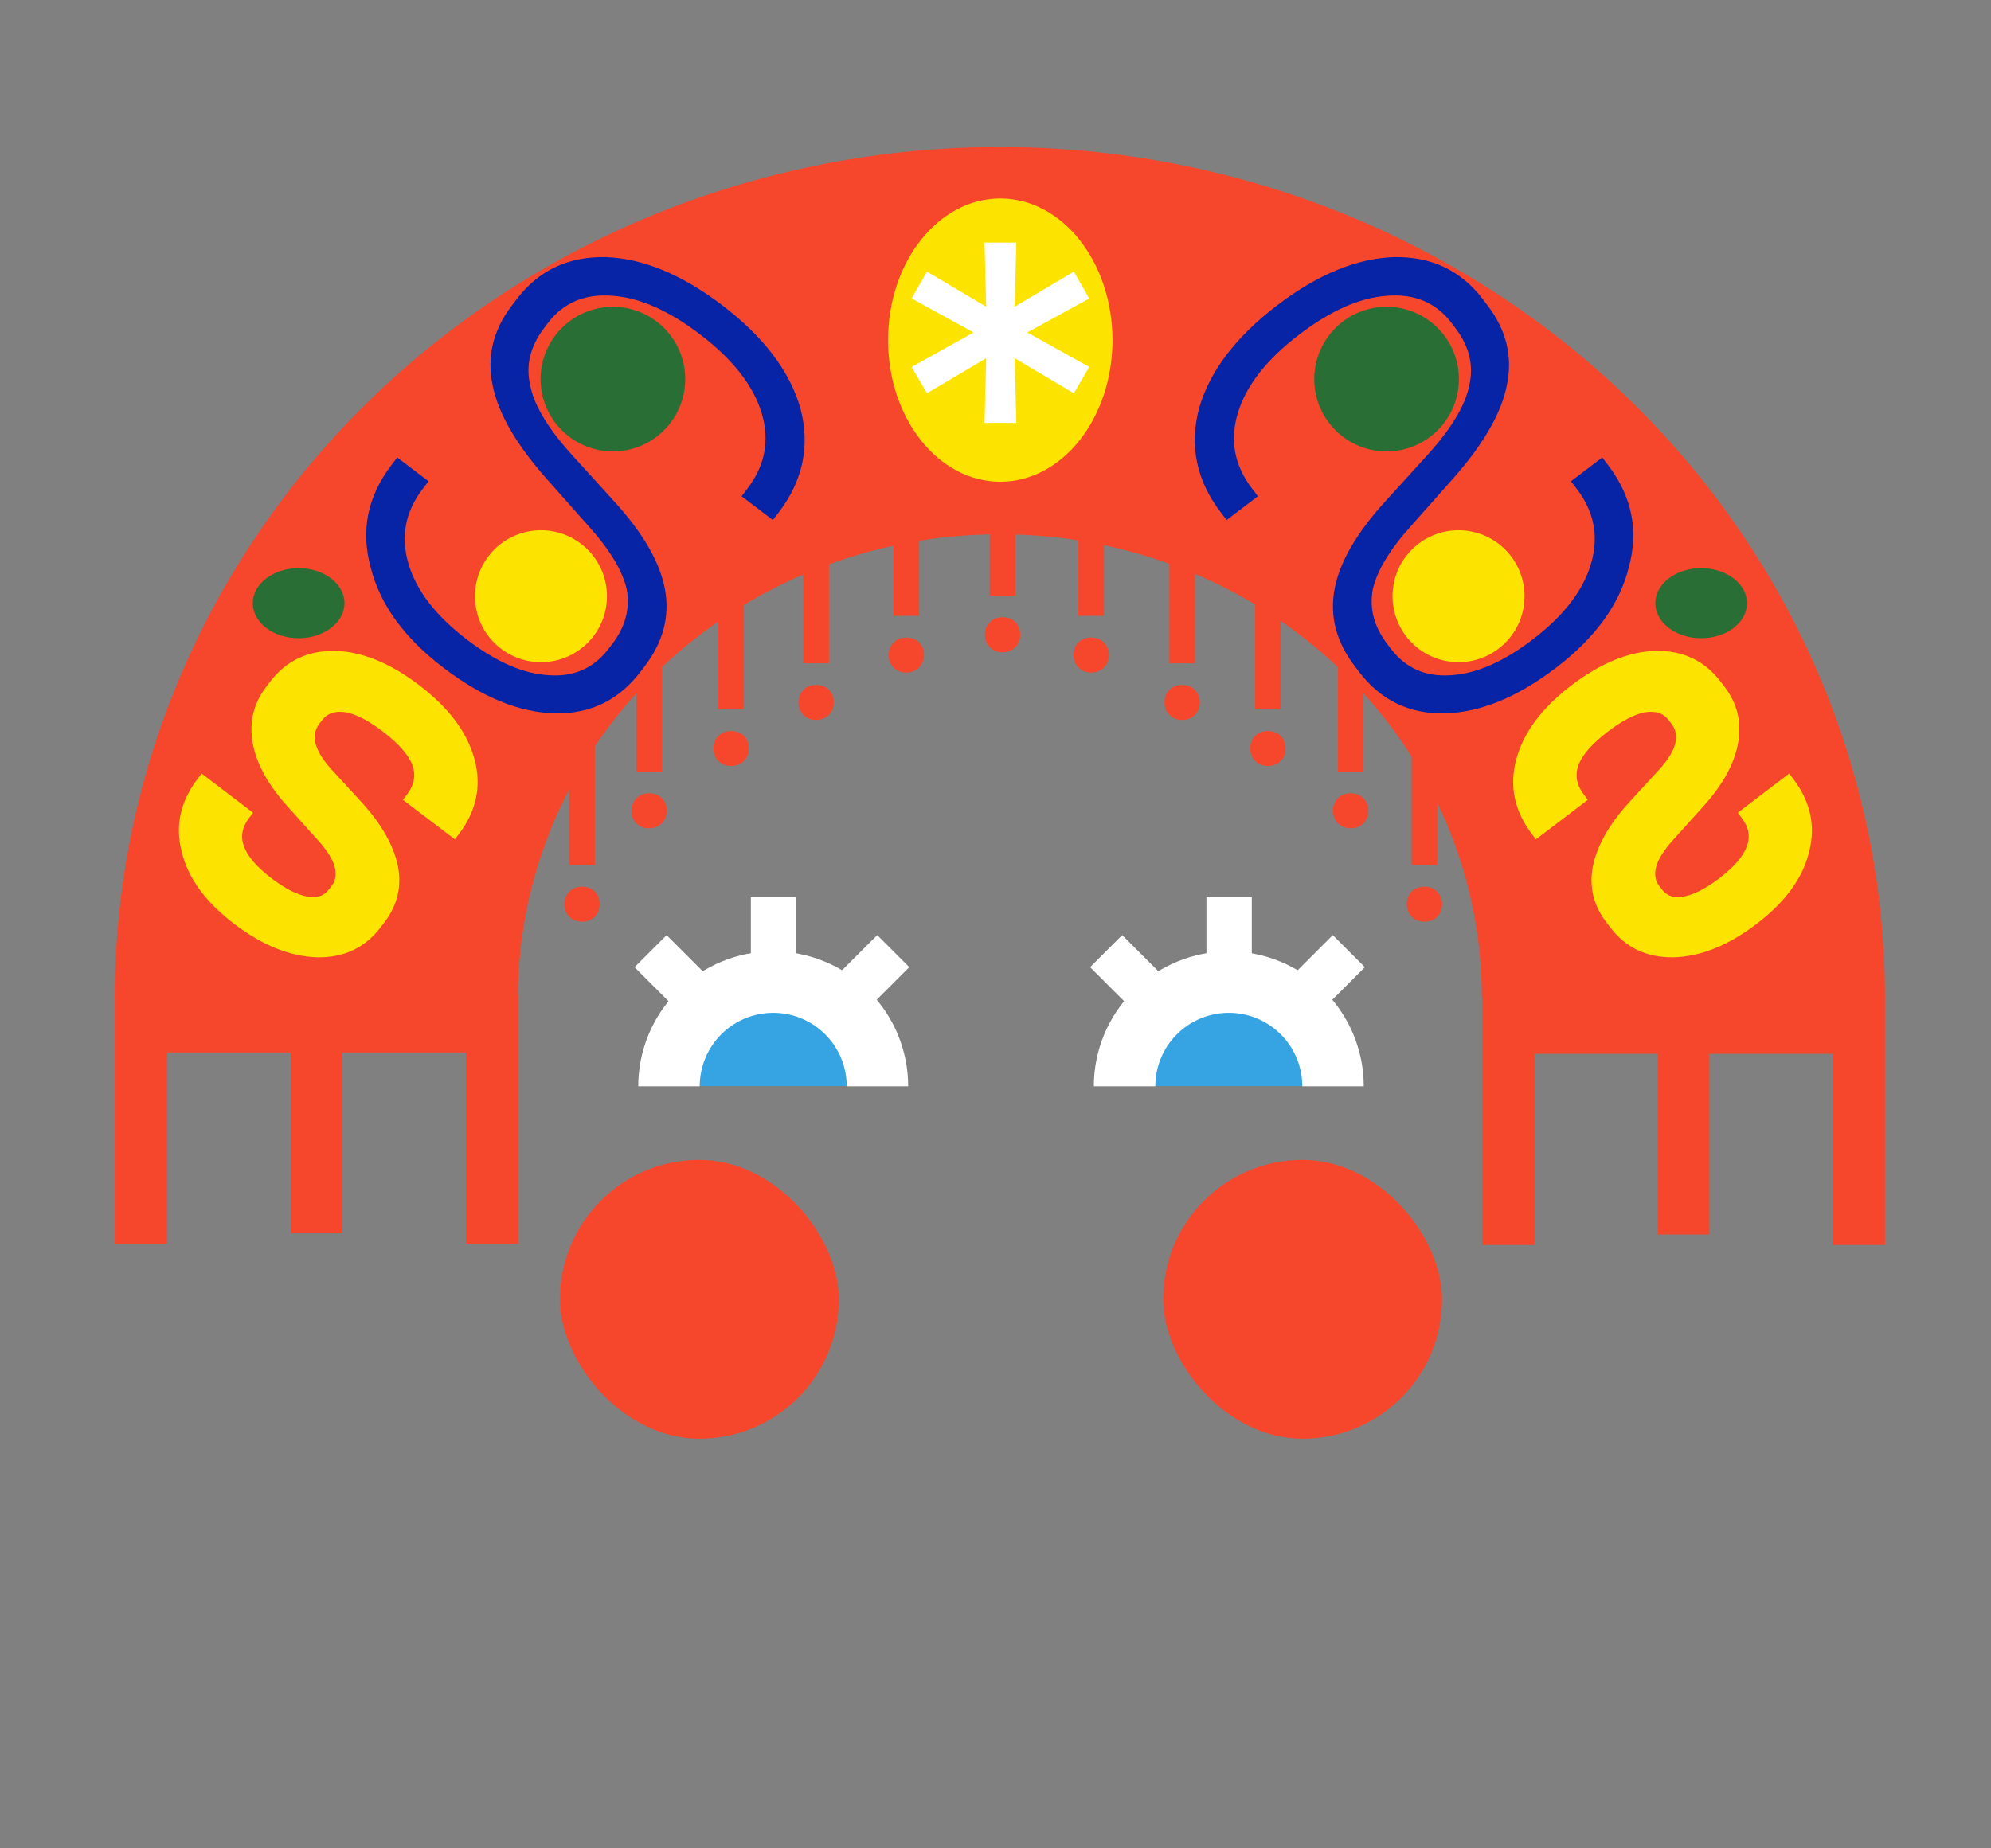 <svg width="1470" height="1365" viewBox="0 0 1470 1365" fill="none" xmlns="http://www.w3.org/2000/svg">
<rect x="0" y="0" width="1470" height="1365" fill="#808080" stroke="none"/>
<path d="M625.385 802.079C625.385 794.922 623.975 787.835 621.236 781.222C618.497 774.61 614.482 768.602 609.422 763.541C604.361 758.48 598.353 754.466 591.74 751.727C585.128 748.988 578.041 747.578 570.884 747.578C563.726 747.578 556.639 748.988 550.027 751.727C543.415 754.466 537.406 758.48 532.346 763.541C527.285 768.602 523.27 774.61 520.531 781.222C517.792 787.835 516.383 794.922 516.383 802.079L570.884 802.079H625.385Z" fill="#36A4E2"/>
<path d="M961.75 802.079C961.75 794.922 960.341 787.835 957.602 781.222C954.863 774.61 950.848 768.602 945.787 763.541C940.726 758.48 934.718 754.466 928.106 751.727C921.494 748.988 914.406 747.578 907.249 747.578C900.092 747.578 893.005 748.988 886.393 751.727C879.78 754.466 873.772 758.48 868.711 763.541C863.65 768.602 859.636 774.61 856.897 781.222C854.158 787.835 852.748 794.922 852.748 802.079L907.249 802.079H961.75Z" fill="#36A4E2"/>
<rect x="413.438" y="856.578" width="205.893" height="205.893" rx="102.946" fill="#F6472C"/>
<rect x="858.804" y="856.578" width="205.893" height="205.893" rx="102.946" fill="#F6472C"/>
<path d="M670.527 802.221C670.527 775.794 660.029 750.45 641.343 731.763C622.656 713.076 597.311 702.578 570.884 702.578C544.457 702.578 519.113 713.076 500.426 731.763C481.739 750.45 471.241 775.794 471.241 802.221L516.625 802.221C516.625 787.831 522.341 774.03 532.517 763.854C542.692 753.678 556.494 747.962 570.884 747.962C585.275 747.962 599.076 753.678 609.252 763.854C619.427 774.03 625.144 787.831 625.144 802.221H670.527Z" fill="white"/>
<path d="M1006.89 802.221C1006.89 775.794 996.395 750.45 977.708 731.763C959.021 713.076 933.676 702.578 907.249 702.578C880.822 702.578 855.478 713.076 836.791 731.763C818.104 750.45 807.606 775.794 807.606 802.221L852.99 802.221C852.99 787.831 858.706 774.03 868.882 763.854C879.058 753.678 892.859 747.962 907.249 747.962C921.64 747.962 935.441 753.678 945.617 763.854C955.792 774.03 961.509 787.831 961.509 802.221H1006.89Z" fill="white"/>
<path d="M530.341 523.853V419.578H549.261V523.853H530.341ZM539.801 539.83C543.585 539.83 546.739 541.022 549.261 543.404C551.644 545.927 552.835 549.01 552.835 552.654C552.835 556.439 551.644 559.522 549.261 561.905C546.739 564.427 543.585 565.689 539.801 565.689C536.017 565.689 532.933 564.497 530.551 562.115C528.028 559.732 526.767 556.579 526.767 552.654C526.767 549.01 528.028 545.927 530.551 543.404C532.933 541.022 536.017 539.83 539.801 539.83Z" fill="#F6472C"/>
<path d="M945.591 523.853V419.578H926.67V523.853H945.591ZM936.131 539.83C932.346 539.83 929.193 541.022 926.67 543.404C924.288 545.927 923.096 549.01 923.096 552.654C923.096 556.439 924.288 559.522 926.67 561.905C929.193 564.427 932.346 565.689 936.131 565.689C939.915 565.689 942.998 564.497 945.381 562.115C947.904 559.732 949.165 556.579 949.165 552.654C949.165 549.01 947.904 545.927 945.381 543.404C942.998 541.022 939.915 539.83 936.131 539.83Z" fill="#F6472C"/>
<path d="M469.784 569.853V465.578H488.705V569.853H469.784ZM479.245 585.83C483.029 585.83 486.183 587.022 488.705 589.404C491.088 591.927 492.279 595.01 492.279 598.654C492.279 602.439 491.088 605.522 488.705 607.905C486.183 610.427 483.029 611.689 479.245 611.689C475.461 611.689 472.377 610.497 469.995 608.115C467.472 605.732 466.211 602.579 466.211 598.654C466.211 595.01 467.472 591.927 469.995 589.404C472.377 587.022 475.461 585.83 479.245 585.83Z" fill="#F6472C"/>
<path d="M1006.7 569.853V465.578H987.777V569.853H1006.7ZM997.237 585.83C993.453 585.83 990.299 587.022 987.777 589.404C985.394 591.927 984.203 595.01 984.203 598.654C984.203 602.439 985.394 605.522 987.777 607.905C990.299 610.427 993.453 611.689 997.237 611.689C1001.02 611.689 1004.1 610.497 1006.49 608.115C1009.01 605.732 1010.27 602.579 1010.27 598.654C1010.27 595.01 1009.01 591.927 1006.49 589.404C1004.1 587.022 1001.02 585.83 997.237 585.83Z" fill="#F6472C"/>
<path d="M420.238 638.853V534.578H439.159V638.853H420.238ZM429.699 654.83C433.483 654.83 436.636 656.022 439.159 658.404C441.542 660.927 442.733 664.01 442.733 667.654C442.733 671.439 441.542 674.522 439.159 676.905C436.636 679.427 433.483 680.689 429.699 680.689C425.914 680.689 422.831 679.497 420.448 677.115C417.926 674.732 416.664 671.579 416.664 667.654C416.664 664.01 417.926 660.927 420.448 658.404C422.831 656.022 425.914 654.83 429.699 654.83Z" fill="#F6472C"/>
<path d="M1061.19 638.853V534.578H1042.27V638.853H1061.19ZM1051.73 654.83C1047.94 654.83 1044.79 656.022 1042.27 658.404C1039.89 660.927 1038.69 664.01 1038.69 667.654C1038.69 671.439 1039.89 674.522 1042.27 676.905C1044.79 679.427 1047.94 680.689 1051.73 680.689C1055.51 680.689 1058.6 679.497 1060.98 677.115C1063.5 674.732 1064.76 671.579 1064.76 667.654C1064.76 664.01 1063.5 660.927 1060.98 658.404C1058.6 656.022 1055.51 654.83 1051.73 654.83Z" fill="#F6472C"/>
<path d="M593.1 489.853V385.578H612.021V489.853H593.1ZM602.56 505.83C606.344 505.83 609.498 507.022 612.021 509.404C614.403 511.927 615.595 515.01 615.595 518.654C615.595 522.439 614.403 525.522 612.021 527.905C609.498 530.427 606.344 531.689 602.56 531.689C598.776 531.689 595.693 530.497 593.31 528.115C590.787 525.732 589.526 522.579 589.526 518.654C589.526 515.01 590.787 511.927 593.31 509.404C595.693 507.022 598.776 505.83 602.56 505.83Z" fill="#F6472C"/>
<path d="M882.281 489.853V385.578H863.36V489.853H882.281ZM872.821 505.83C869.036 505.83 865.883 507.022 863.36 509.404C860.978 511.927 859.786 515.01 859.786 518.654C859.786 522.439 860.978 525.522 863.36 527.905C865.883 530.427 869.036 531.689 872.821 531.689C876.605 531.689 879.688 530.497 882.071 528.115C884.593 525.732 885.855 522.579 885.855 518.654C885.855 515.01 884.593 511.927 882.071 509.404C879.688 507.022 876.605 505.83 872.821 505.83Z" fill="#F6472C"/>
<path d="M659.712 454.853V350.578H678.633V454.853H659.712ZM669.172 470.83C672.956 470.83 676.11 472.022 678.633 474.404C681.015 476.927 682.206 480.01 682.206 483.654C682.206 487.439 681.015 490.522 678.633 492.905C676.11 495.427 672.956 496.689 669.172 496.689C665.388 496.689 662.305 495.497 659.922 493.115C657.399 490.732 656.138 487.579 656.138 483.654C656.138 480.01 657.399 476.927 659.922 474.404C662.305 472.022 665.388 470.83 669.172 470.83Z" fill="#F6472C"/>
<path d="M815.118 454.853V350.578H796.198V454.853H815.118ZM805.658 470.83C801.874 470.83 798.72 472.022 796.198 474.404C793.815 476.927 792.624 480.01 792.624 483.654C792.624 487.439 793.815 490.522 796.198 492.905C798.72 495.427 801.874 496.689 805.658 496.689C809.442 496.689 812.525 495.497 814.908 493.115C817.431 490.732 818.692 487.579 818.692 483.654C818.692 480.01 817.431 476.927 814.908 474.404C812.525 472.022 809.442 470.83 805.658 470.83Z" fill="#F6472C"/>
<path d="M730.728 439.853V335.578H749.649V439.853H730.728ZM740.189 455.83C743.973 455.83 747.126 457.022 749.649 459.404C752.032 461.927 753.223 465.01 753.223 468.654C753.223 472.439 752.032 475.522 749.649 477.905C747.126 480.427 743.973 481.689 740.189 481.689C736.405 481.689 733.321 480.497 730.939 478.115C728.416 475.732 727.154 472.579 727.154 468.654C727.154 465.01 728.416 461.927 730.939 459.404C733.321 457.022 736.405 455.83 740.189 455.83Z" fill="#F6472C"/>
<path d="M1391.7 736.44C1391.7 569.921 1322.86 410.222 1200.31 292.475C1077.76 174.728 911.55 108.578 738.241 108.578C564.932 108.578 398.722 174.728 276.174 292.475C153.626 410.222 84.78 569.921 84.779 736.44L382.405 736.44C382.405 645.764 419.895 558.801 486.627 494.684C553.359 430.566 643.867 394.545 738.241 394.545C832.614 394.545 923.122 430.566 989.855 494.684C1056.59 558.801 1094.08 645.764 1094.08 736.44H1391.7Z" fill="#F6472C"/>
<ellipse cx="738.517" cy="251.176" rx="82.853" ry="104.598" fill="#FDE300"/>
<circle cx="452.523" cy="279.978" r="53.4" fill="#296E35"/>
<circle r="53.4" transform="matrix(-1 0 0 1 1023.74 279.978)" fill="#296E35"/>
<circle cx="399.4" cy="440.299" r="48.721" fill="#FDE300"/>
<circle r="48.721" transform="matrix(-1 0 0 1 1076.87 440.299)" fill="#FDE300"/>
<path d="M533.14 225.351C563.925 248.792 583.218 274.26 591.02 301.755C598.206 329.333 592.876 354.841 575.028 378.279L570.633 384.051L547.545 366.471L551.94 360.699C564.993 343.557 568.426 324.895 562.242 304.711C556.057 284.527 540.896 265.245 516.758 246.865C493.67 229.284 472.149 219.806 452.197 218.429C431.894 216.786 416.016 223.485 404.561 238.528L401.765 242.201C391.376 255.844 387.974 270.11 391.559 284.998C394.528 299.97 405.392 317.637 424.15 338.001L453.464 370.269C474.838 393.73 487.344 415.411 490.98 435.312C494.616 455.213 489.642 474.085 476.057 491.926L472.86 496.124C456.877 517.113 435.829 527.337 409.714 526.794C383.599 526.252 356.199 515.06 327.514 493.217C298.478 471.107 280.543 446.397 273.706 419.085C266.254 391.857 271.318 366.698 288.899 343.61L293.294 337.838L316.383 355.419L311.988 361.191C299.202 377.982 295.726 396.337 301.561 416.254C307.395 436.172 321.857 454.921 344.945 472.502C366.634 489.017 386.797 497.738 405.434 498.666C423.805 499.943 438.451 493.41 449.372 479.067L452.169 475.394C461.759 462.801 465.286 449.459 462.75 435.37C459.599 421.364 449.909 405.42 433.683 387.538L404.244 354.345C381.304 328.586 367.798 305.315 363.729 284.531C359.309 263.481 364.025 243.86 377.877 225.67L381.473 220.947C397.722 199.608 419.695 189.259 447.392 189.901C474.823 190.892 503.405 202.709 533.14 225.351Z" fill="#0723A6"/>
<path d="M309.483 505.999C331.42 522.703 345.045 540.938 350.358 560.704C355.672 580.471 351.785 598.948 338.697 616.135L335.856 619.867L297.523 590.678L300.365 586.946C305.875 579.71 307.208 572.329 304.364 564.803C301.519 557.278 294.217 549.038 282.457 540.084C272.28 532.334 263.332 527.664 255.612 526.073C247.719 524.708 241.793 526.626 237.832 531.827L235.765 534.541C229.222 543.135 232.153 554.299 244.561 568.034L267.404 592.931C281.954 609.013 290.766 624.654 293.839 639.856C296.686 654.886 293.373 668.62 283.902 681.058L281.061 684.79C269.523 699.942 253.892 707.332 234.167 706.961C214.216 706.418 193.837 698.224 173.031 682.382C151.773 666.194 138.826 648.476 134.191 629.226C129.158 610.03 133.099 591.952 146.014 574.99L148.855 571.259L186.849 600.189L184.007 603.921C178.669 610.931 177.395 618 180.186 625.127C182.804 632.48 189.654 640.376 200.736 648.814C210.46 656.218 219.069 660.63 226.563 662.049C233.659 663.523 239.101 661.771 242.89 656.796L244.956 654.082C247.884 650.238 248.545 645.382 246.939 639.514C245.161 633.873 241.17 627.619 234.966 620.751L212.042 595.256C197.717 579.347 189.218 563.765 186.544 548.509C183.869 533.253 187.181 519.519 196.48 507.307L199.322 503.575C211.204 487.971 227.207 480.327 247.33 480.645C267.281 481.188 287.999 489.64 309.483 505.999Z" fill="#FDE300"/>
<path d="M1160.38 505.999C1138.44 522.703 1124.82 540.938 1119.51 560.704C1114.19 580.471 1118.08 598.948 1131.17 616.135L1134.01 619.867L1172.34 590.678L1169.5 586.946C1163.99 579.71 1162.66 572.329 1165.5 564.803C1168.34 557.278 1175.65 549.038 1187.41 540.084C1197.58 532.334 1206.53 527.664 1214.25 526.073C1222.14 524.708 1228.07 526.626 1232.03 531.827L1234.1 534.541C1240.64 543.135 1237.71 554.299 1225.3 568.034L1202.46 592.931C1187.91 609.013 1179.1 624.654 1176.03 639.856C1173.18 654.886 1176.49 668.62 1185.96 681.058L1188.8 684.79C1200.34 699.942 1215.97 707.332 1235.7 706.961C1255.65 706.418 1276.03 698.224 1296.83 682.382C1318.09 666.194 1331.04 648.476 1335.67 629.226C1340.71 610.03 1336.77 591.952 1323.85 574.99L1321.01 571.259L1283.02 600.189L1285.86 603.921C1291.19 610.931 1292.47 618 1289.68 625.127C1287.06 632.48 1280.21 640.376 1269.13 648.814C1259.4 656.218 1250.79 660.63 1243.3 662.049C1236.2 663.523 1230.76 661.771 1226.97 656.796L1224.91 654.082C1221.98 650.238 1221.32 645.382 1222.93 639.514C1224.7 633.873 1228.69 627.619 1234.9 620.751L1257.82 595.256C1272.15 579.347 1280.65 563.765 1283.32 548.509C1285.99 533.253 1282.68 519.519 1273.38 507.307L1270.54 503.575C1258.66 487.971 1242.66 480.327 1222.53 480.645C1202.58 481.188 1181.87 489.64 1160.38 505.999Z" fill="#FDE300"/>
<path d="M758.469 245.517L804.204 271.016L792.872 290.444L749.16 264.54L750.374 312.3H726.899L728.113 264.54L684.401 290.444L673.068 271.016L718.804 245.517L673.068 220.424L684.401 200.591L728.113 226.495L726.899 179.14H750.374L749.16 226.495L792.872 200.591L804.204 220.424L758.469 245.517Z" fill="white"/>
<rect x="492.169" y="690.578" width="64.982" height="33.491" transform="rotate(45 492.169 690.578)" fill="white"/>
<rect width="64.982" height="33.491" transform="matrix(-0.707 0.707 0.707 0.707 647.662 690.578)" fill="white"/>
<rect x="587.859" y="662.578" width="64.982" height="33.491" transform="rotate(90 587.859 662.578)" fill="white"/>
<path d="M943.126 225.351C912.342 248.792 893.049 274.26 885.246 301.755C878.061 329.333 883.391 354.841 901.238 378.279L905.634 384.051L928.722 366.471L924.327 360.699C911.274 343.557 907.84 324.895 914.025 304.711C920.21 284.527 935.371 265.245 959.509 246.865C982.597 229.284 1004.12 219.806 1024.07 218.429C1044.37 216.786 1060.25 223.485 1071.71 238.528L1074.5 242.201C1084.89 255.844 1088.29 270.11 1084.71 284.998C1081.74 299.97 1070.88 317.637 1052.12 338.001L1022.8 370.269C1001.43 393.73 988.923 415.411 985.287 435.312C981.651 455.213 986.625 474.085 1000.21 491.926L1003.41 496.124C1019.39 517.113 1040.44 527.337 1066.55 526.794C1092.67 526.252 1120.07 515.06 1148.75 493.217C1177.79 471.107 1195.72 446.397 1202.56 419.085C1210.01 391.857 1204.95 366.698 1187.37 343.61L1182.97 337.838L1159.88 355.419L1164.28 361.191C1177.07 377.982 1180.54 396.337 1174.71 416.254C1168.87 436.172 1154.41 454.921 1131.32 472.502C1109.63 489.017 1089.47 497.738 1070.83 498.666C1052.46 499.943 1037.82 493.41 1026.89 479.067L1024.1 475.394C1014.51 462.801 1010.98 449.459 1013.52 435.37C1016.67 421.364 1026.36 405.42 1042.58 387.538L1072.02 354.345C1094.96 328.586 1108.47 305.315 1112.54 284.531C1116.96 263.481 1112.24 243.86 1098.39 225.67L1094.79 220.947C1078.54 199.608 1056.57 189.259 1028.87 189.901C1001.44 190.892 972.861 202.709 943.126 225.351Z" fill="#0723A6"/>
<rect x="828.535" y="690.578" width="64.982" height="33.491" transform="rotate(45 828.535 690.578)" fill="white"/>
<rect width="64.982" height="33.491" transform="matrix(-0.707 0.707 0.707 0.707 984.028 690.578)" fill="white"/>
<rect x="924.225" y="662.578" width="64.982" height="33.491" transform="rotate(90 924.225 662.578)" fill="white"/>
<path d="M382.609 918.45L344.018 918.45L344.018 777.255L252.763 777.255L252.763 910.732L214.626 910.732L214.626 777.255L123.371 777.255L123.371 918.45L84.78 918.45L84.78 734.578L382.609 734.578L382.609 918.45Z" fill="#F6472C"/>
<path d="M1391.7 919.45L1353.18 919.45L1353.18 778.255L1262.1 778.255L1262.1 911.732L1224.03 911.732L1224.03 778.255L1132.94 778.255L1132.94 919.45L1094.42 919.45L1094.42 735.578L1391.7 735.578L1391.7 919.45Z" fill="#F6472C"/>
<ellipse cx="1256" cy="445.452" rx="33.857" ry="25.874" fill="#296E35"/>
<ellipse cx="220.482" cy="445.452" rx="33.857" ry="25.874" fill="#296E35"/>
</svg>
